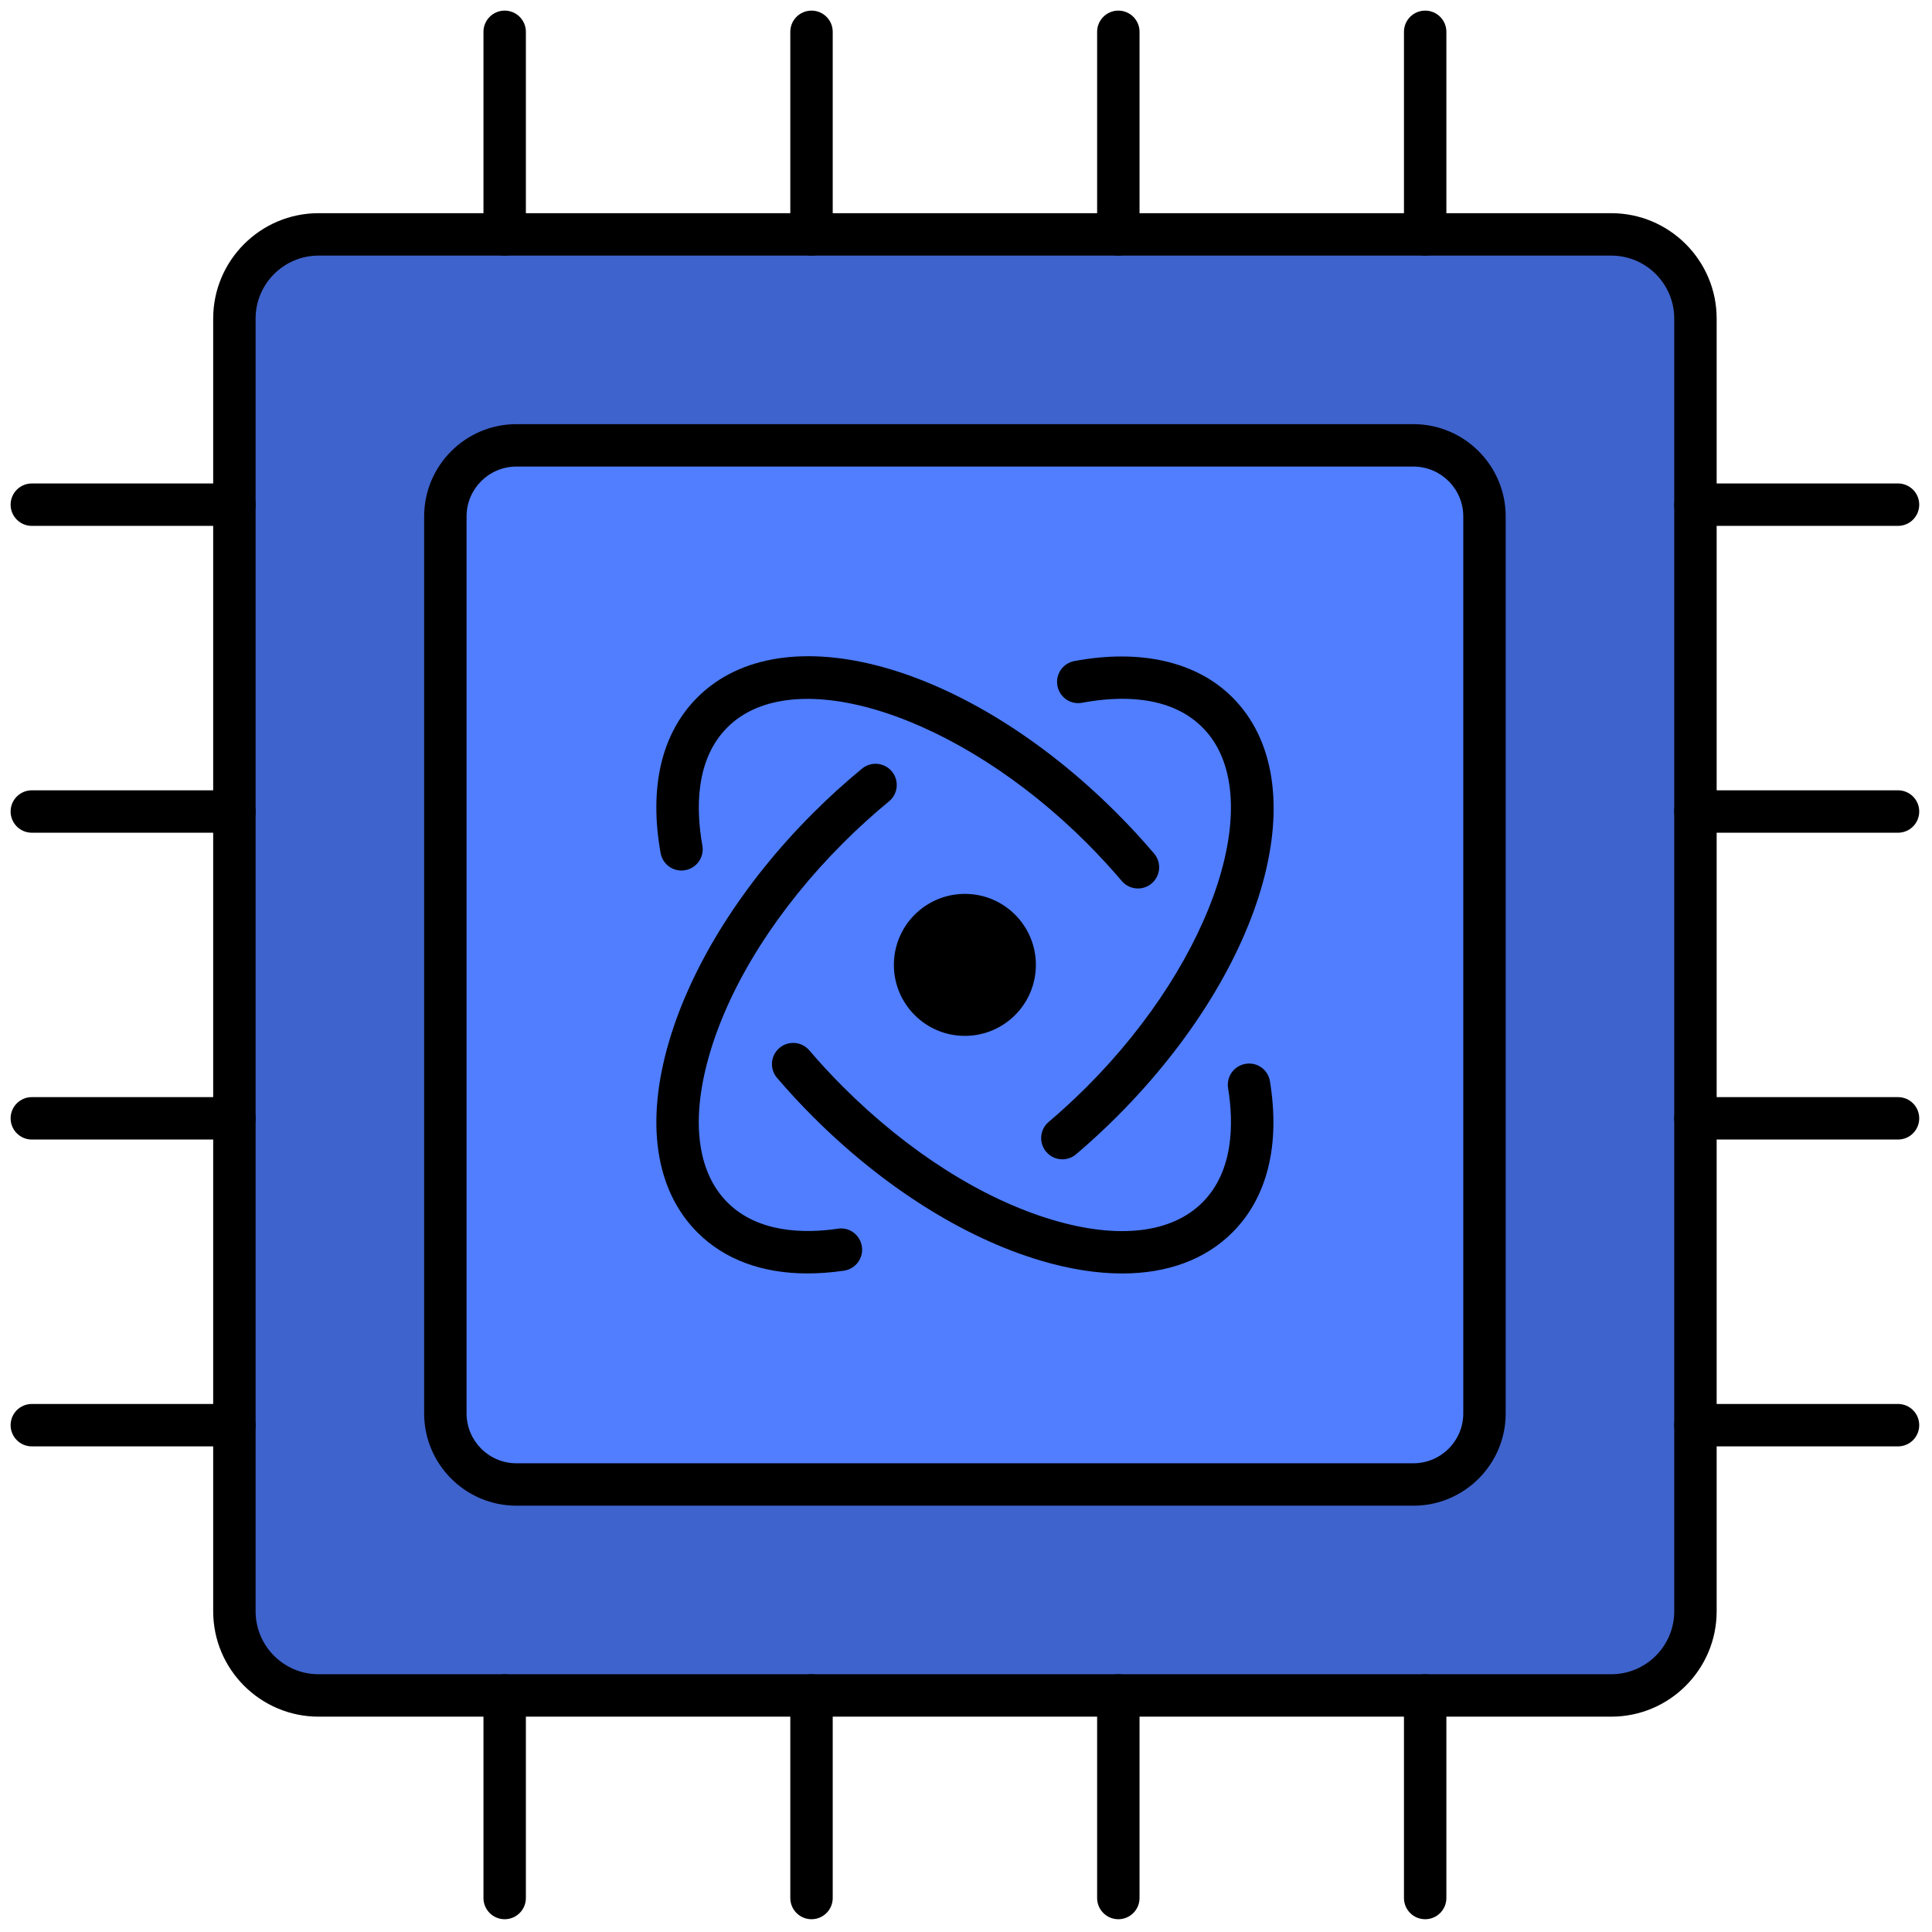 <svg xmlns="http://www.w3.org/2000/svg" xmlns:xlink="http://www.w3.org/1999/xlink" version="1.1" width="256" height="256" viewBox="0 0 256 256" xml:space="preserve">

<defs>
</defs>
<g style="stroke: none; stroke-width: 0; stroke-dasharray: none; stroke-linecap: butt; stroke-linejoin: miter; stroke-miterlimit: 10; fill: none; fill-rule: nonzero; opacity: 1;" transform="translate(1.407 1.407) scale(2.81 2.81)" >
	<path d="M 75.479 79.448 H 14.521 c -2.192 0 -3.969 -1.777 -3.969 -3.969 V 14.521 c 0 -2.192 1.777 -3.969 3.969 -3.969 h 60.958 c 2.192 0 3.969 1.777 3.969 3.969 v 60.958 C 79.448 77.671 77.671 79.448 75.479 79.448 z" style="stroke: none; stroke-width: 1; stroke-dasharray: none; stroke-linecap: butt; stroke-linejoin: miter; stroke-miterlimit: 10; fill: rgb(62,99,204); fill-rule: nonzero; opacity: 1;" transform=" matrix(1 0 0 1 0 0) " stroke-linecap="round" />
	<path d="M 66.15 69.5 H 23.85 c -1.85 0 -3.35 -1.5 -3.35 -3.35 V 23.85 c 0 -1.85 1.5 -3.35 3.35 -3.35 H 66.15 c 1.85 0 3.35 1.5 3.35 3.35 V 66.15 C 69.5 68 68 69.5 66.15 69.5 z" style="stroke: none; stroke-width: 1; stroke-dasharray: none; stroke-linecap: butt; stroke-linejoin: miter; stroke-miterlimit: 10; fill: rgb(80,126,255); fill-rule: nonzero; opacity: 1;" transform=" matrix(1 0 0 1 0 0) " stroke-linecap="round" />
	<circle cx="44.998" cy="44.998" r="3.348" style="stroke: none; stroke-width: 1; stroke-dasharray: none; stroke-linecap: butt; stroke-linejoin: miter; stroke-miterlimit: 10; fill: rgb(0,0,0); fill-rule: nonzero; opacity: 1;" transform="  matrix(1 0 0 1 0 0) "/>
	<path d="M 23.297 11.552 c -0.552 0 -1 -0.448 -1 -1 V 1 c 0 -0.552 0.448 -1 1 -1 s 1 0.448 1 1 v 9.552 C 24.297 11.104 23.85 11.552 23.297 11.552 z" style="stroke: none; stroke-width: 1; stroke-dasharray: none; stroke-linecap: butt; stroke-linejoin: miter; stroke-miterlimit: 10; fill: rgb(0,0,0); fill-rule: nonzero; opacity: 1;" transform=" matrix(1 0 0 1 0 0) " stroke-linecap="round" />
	<path d="M 23.297 90 c -0.552 0 -1 -0.447 -1 -1 v -9.552 c 0 -0.553 0.448 -1 1 -1 s 1 0.447 1 1 V 89 C 24.297 89.553 23.85 90 23.297 90 z" style="stroke: none; stroke-width: 1; stroke-dasharray: none; stroke-linecap: butt; stroke-linejoin: miter; stroke-miterlimit: 10; fill: rgb(0,0,0); fill-rule: nonzero; opacity: 1;" transform=" matrix(1 0 0 1 0 0) " stroke-linecap="round" />
	<path d="M 66.703 11.552 c -0.553 0 -1 -0.448 -1 -1 V 1 c 0 -0.552 0.447 -1 1 -1 s 1 0.448 1 1 v 9.552 C 67.703 11.104 67.256 11.552 66.703 11.552 z" style="stroke: none; stroke-width: 1; stroke-dasharray: none; stroke-linecap: butt; stroke-linejoin: miter; stroke-miterlimit: 10; fill: rgb(0,0,0); fill-rule: nonzero; opacity: 1;" transform=" matrix(1 0 0 1 0 0) " stroke-linecap="round" />
	<path d="M 66.703 90 c -0.553 0 -1 -0.447 -1 -1 v -9.552 c 0 -0.553 0.447 -1 1 -1 s 1 0.447 1 1 V 89 C 67.703 89.553 67.256 90 66.703 90 z" style="stroke: none; stroke-width: 1; stroke-dasharray: none; stroke-linecap: butt; stroke-linejoin: miter; stroke-miterlimit: 10; fill: rgb(0,0,0); fill-rule: nonzero; opacity: 1;" transform=" matrix(1 0 0 1 0 0) " stroke-linecap="round" />
	<path d="M 37.766 11.552 c -0.552 0 -1 -0.448 -1 -1 V 1 c 0 -0.552 0.448 -1 1 -1 s 1 0.448 1 1 v 9.552 C 38.766 11.104 38.318 11.552 37.766 11.552 z" style="stroke: none; stroke-width: 1; stroke-dasharray: none; stroke-linecap: butt; stroke-linejoin: miter; stroke-miterlimit: 10; fill: rgb(0,0,0); fill-rule: nonzero; opacity: 1;" transform=" matrix(1 0 0 1 0 0) " stroke-linecap="round" />
	<path d="M 37.766 90 c -0.552 0 -1 -0.447 -1 -1 v -9.552 c 0 -0.553 0.448 -1 1 -1 s 1 0.447 1 1 V 89 C 38.766 89.553 38.318 90 37.766 90 z" style="stroke: none; stroke-width: 1; stroke-dasharray: none; stroke-linecap: butt; stroke-linejoin: miter; stroke-miterlimit: 10; fill: rgb(0,0,0); fill-rule: nonzero; opacity: 1;" transform=" matrix(1 0 0 1 0 0) " stroke-linecap="round" />
	<path d="M 52.234 11.552 c -0.553 0 -1 -0.448 -1 -1 V 1 c 0 -0.552 0.447 -1 1 -1 s 1 0.448 1 1 v 9.552 C 53.234 11.104 52.787 11.552 52.234 11.552 z" style="stroke: none; stroke-width: 1; stroke-dasharray: none; stroke-linecap: butt; stroke-linejoin: miter; stroke-miterlimit: 10; fill: rgb(0,0,0); fill-rule: nonzero; opacity: 1;" transform=" matrix(1 0 0 1 0 0) " stroke-linecap="round" />
	<path d="M 52.234 90 c -0.553 0 -1 -0.447 -1 -1 v -9.552 c 0 -0.553 0.447 -1 1 -1 s 1 0.447 1 1 V 89 C 53.234 89.553 52.787 90 52.234 90 z" style="stroke: none; stroke-width: 1; stroke-dasharray: none; stroke-linecap: butt; stroke-linejoin: miter; stroke-miterlimit: 10; fill: rgb(0,0,0); fill-rule: nonzero; opacity: 1;" transform=" matrix(1 0 0 1 0 0) " stroke-linecap="round" />
	<path d="M 10.552 67.703 H 1 c -0.552 0 -1 -0.447 -1 -1 s 0.448 -1 1 -1 h 9.552 c 0.552 0 1 0.447 1 1 S 11.104 67.703 10.552 67.703 z" style="stroke: none; stroke-width: 1; stroke-dasharray: none; stroke-linecap: butt; stroke-linejoin: miter; stroke-miterlimit: 10; fill: rgb(0,0,0); fill-rule: nonzero; opacity: 1;" transform=" matrix(1 0 0 1 0 0) " stroke-linecap="round" />
	<path d="M 89 67.703 h -9.552 c -0.553 0 -1 -0.447 -1 -1 s 0.447 -1 1 -1 H 89 c 0.553 0 1 0.447 1 1 S 89.553 67.703 89 67.703 z" style="stroke: none; stroke-width: 1; stroke-dasharray: none; stroke-linecap: butt; stroke-linejoin: miter; stroke-miterlimit: 10; fill: rgb(0,0,0); fill-rule: nonzero; opacity: 1;" transform=" matrix(1 0 0 1 0 0) " stroke-linecap="round" />
	<path d="M 10.552 24.297 H 1 c -0.552 0 -1 -0.448 -1 -1 s 0.448 -1 1 -1 h 9.552 c 0.552 0 1 0.448 1 1 S 11.104 24.297 10.552 24.297 z" style="stroke: none; stroke-width: 1; stroke-dasharray: none; stroke-linecap: butt; stroke-linejoin: miter; stroke-miterlimit: 10; fill: rgb(0,0,0); fill-rule: nonzero; opacity: 1;" transform=" matrix(1 0 0 1 0 0) " stroke-linecap="round" />
	<path d="M 89 24.297 h -9.552 c -0.553 0 -1 -0.448 -1 -1 s 0.447 -1 1 -1 H 89 c 0.553 0 1 0.448 1 1 S 89.553 24.297 89 24.297 z" style="stroke: none; stroke-width: 1; stroke-dasharray: none; stroke-linecap: butt; stroke-linejoin: miter; stroke-miterlimit: 10; fill: rgb(0,0,0); fill-rule: nonzero; opacity: 1;" transform=" matrix(1 0 0 1 0 0) " stroke-linecap="round" />
	<path d="M 10.552 53.234 H 1 c -0.552 0 -1 -0.447 -1 -1 s 0.448 -1 1 -1 h 9.552 c 0.552 0 1 0.447 1 1 S 11.104 53.234 10.552 53.234 z" style="stroke: none; stroke-width: 1; stroke-dasharray: none; stroke-linecap: butt; stroke-linejoin: miter; stroke-miterlimit: 10; fill: rgb(0,0,0); fill-rule: nonzero; opacity: 1;" transform=" matrix(1 0 0 1 0 0) " stroke-linecap="round" />
	<path d="M 89 53.234 h -9.552 c -0.553 0 -1 -0.447 -1 -1 s 0.447 -1 1 -1 H 89 c 0.553 0 1 0.447 1 1 S 89.553 53.234 89 53.234 z" style="stroke: none; stroke-width: 1; stroke-dasharray: none; stroke-linecap: butt; stroke-linejoin: miter; stroke-miterlimit: 10; fill: rgb(0,0,0); fill-rule: nonzero; opacity: 1;" transform=" matrix(1 0 0 1 0 0) " stroke-linecap="round" />
	<path d="M 10.552 38.766 H 1 c -0.552 0 -1 -0.448 -1 -1 s 0.448 -1 1 -1 h 9.552 c 0.552 0 1 0.448 1 1 S 11.104 38.766 10.552 38.766 z" style="stroke: none; stroke-width: 1; stroke-dasharray: none; stroke-linecap: butt; stroke-linejoin: miter; stroke-miterlimit: 10; fill: rgb(0,0,0); fill-rule: nonzero; opacity: 1;" transform=" matrix(1 0 0 1 0 0) " stroke-linecap="round" />
	<path d="M 89 38.766 h -9.552 c -0.553 0 -1 -0.448 -1 -1 s 0.447 -1 1 -1 H 89 c 0.553 0 1 0.448 1 1 S 89.553 38.766 89 38.766 z" style="stroke: none; stroke-width: 1; stroke-dasharray: none; stroke-linecap: butt; stroke-linejoin: miter; stroke-miterlimit: 10; fill: rgb(0,0,0); fill-rule: nonzero; opacity: 1;" transform=" matrix(1 0 0 1 0 0) " stroke-linecap="round" />
	<path d="M 52.415 59.55 c -1.184 0.001 -2.474 -0.201 -3.843 -0.607 c -3.625 -1.077 -7.437 -3.485 -10.733 -6.781 c -0.59 -0.59 -1.161 -1.207 -1.698 -1.835 c -0.359 -0.419 -0.31 -1.051 0.11 -1.409 c 0.419 -0.359 1.051 -0.31 1.41 0.11 c 0.502 0.588 1.038 1.166 1.591 1.72 c 3.065 3.064 6.577 5.294 9.888 6.277 c 3.099 0.922 5.606 0.628 7.059 -0.824 c 1.482 -1.481 1.477 -3.748 1.211 -5.389 c -0.088 -0.546 0.282 -1.059 0.827 -1.147 c 0.555 -0.093 1.059 0.282 1.147 0.827 c 0.488 3.015 -0.125 5.478 -1.771 7.123 C 56.332 58.897 54.546 59.55 52.415 59.55 z" style="stroke: none; stroke-width: 1; stroke-dasharray: none; stroke-linecap: butt; stroke-linejoin: miter; stroke-miterlimit: 10; fill: rgb(0,0,0); fill-rule: nonzero; opacity: 1;" transform=" matrix(1 0 0 1 0 0) " stroke-linecap="round" />
	<path d="M 53.16 41.395 c -0.284 0 -0.565 -0.12 -0.763 -0.353 c -0.517 -0.607 -1.071 -1.209 -1.65 -1.789 c -6.072 -6.071 -13.833 -8.569 -16.948 -5.454 c -1.524 1.524 -1.482 3.873 -1.18 5.574 c 0.097 0.543 -0.265 1.063 -0.809 1.16 c -0.542 0.101 -1.063 -0.265 -1.16 -0.809 c -0.554 -3.111 0.045 -5.649 1.734 -7.338 c 4.015 -4.014 12.703 -1.62 19.776 5.454 c 0.617 0.618 1.209 1.259 1.76 1.908 c 0.358 0.421 0.307 1.052 -0.114 1.41 C 53.618 41.316 53.389 41.395 53.16 41.395 z" style="stroke: none; stroke-width: 1; stroke-dasharray: none; stroke-linecap: butt; stroke-linejoin: miter; stroke-miterlimit: 10; fill: rgb(0,0,0); fill-rule: nonzero; opacity: 1;" transform=" matrix(1 0 0 1 0 0) " stroke-linecap="round" />
	<path d="M 37.579 59.548 c -2.142 0 -3.916 -0.655 -5.193 -1.934 c -1.995 -1.995 -2.467 -5.206 -1.327 -9.042 c 1.077 -3.625 3.485 -7.437 6.781 -10.733 c 0.74 -0.74 1.517 -1.445 2.31 -2.097 c 0.426 -0.35 1.057 -0.289 1.408 0.138 c 0.35 0.427 0.289 1.057 -0.138 1.408 c -0.743 0.61 -1.471 1.271 -2.165 1.965 c -3.065 3.065 -5.294 6.577 -6.278 9.888 c -0.92 3.1 -0.628 5.606 0.824 7.059 c 1.441 1.442 3.63 1.47 5.207 1.239 c 0.547 -0.091 1.054 0.298 1.134 0.845 c 0.08 0.547 -0.299 1.055 -0.845 1.134 C 38.7 59.505 38.127 59.548 37.579 59.548 z" style="stroke: none; stroke-width: 1; stroke-dasharray: none; stroke-linecap: butt; stroke-linejoin: miter; stroke-miterlimit: 10; fill: rgb(0,0,0); fill-rule: nonzero; opacity: 1;" transform=" matrix(1 0 0 1 0 0) " stroke-linecap="round" />
	<path d="M 49.596 54.167 c -0.283 0 -0.564 -0.12 -0.762 -0.353 c -0.358 -0.421 -0.307 -1.052 0.114 -1.409 c 0.615 -0.523 1.221 -1.081 1.8 -1.659 c 6.07 -6.07 8.567 -13.832 5.452 -16.947 c -1.548 -1.546 -3.937 -1.485 -5.671 -1.162 c -0.553 0.105 -1.065 -0.257 -1.167 -0.799 c -0.101 -0.543 0.257 -1.065 0.8 -1.167 c 3.117 -0.582 5.766 0.025 7.452 1.713 c 4.016 4.016 1.62 12.702 -5.453 19.776 c -0.617 0.616 -1.262 1.211 -1.918 1.768 C 50.055 54.089 49.825 54.167 49.596 54.167 z" style="stroke: none; stroke-width: 1; stroke-dasharray: none; stroke-linecap: butt; stroke-linejoin: miter; stroke-miterlimit: 10; fill: rgb(0,0,0); fill-rule: nonzero; opacity: 1;" transform=" matrix(1 0 0 1 0 0) " stroke-linecap="round" />
	<path d="M 75.479 80.448 H 14.521 c -2.74 0 -4.969 -2.229 -4.969 -4.969 V 14.521 c 0 -2.74 2.229 -4.969 4.969 -4.969 h 60.958 c 2.74 0 4.969 2.229 4.969 4.969 v 60.958 C 80.448 78.22 78.22 80.448 75.479 80.448 z M 14.521 11.552 c -1.637 0 -2.969 1.332 -2.969 2.969 v 60.958 c 0 1.637 1.332 2.969 2.969 2.969 h 60.958 c 1.637 0 2.969 -1.332 2.969 -2.969 V 14.521 c 0 -1.637 -1.332 -2.969 -2.969 -2.969 H 14.521 z" style="stroke: none; stroke-width: 1; stroke-dasharray: none; stroke-linecap: butt; stroke-linejoin: miter; stroke-miterlimit: 10; fill: rgb(0,0,0); fill-rule: nonzero; opacity: 1;" transform=" matrix(1 0 0 1 0 0) " stroke-linecap="round" />
	<path d="M 66.149 70.5 H 23.85 c -2.398 0 -4.35 -1.951 -4.35 -4.351 V 23.85 c 0 -2.398 1.952 -4.35 4.35 -4.35 h 42.299 c 2.399 0 4.351 1.952 4.351 4.35 v 42.299 C 70.5 68.549 68.549 70.5 66.149 70.5 z M 23.85 21.5 c -1.296 0 -2.35 1.054 -2.35 2.35 v 42.299 c 0 1.296 1.054 2.351 2.35 2.351 h 42.299 c 1.296 0 2.351 -1.055 2.351 -2.351 V 23.85 c 0 -1.296 -1.055 -2.35 -2.351 -2.35 H 23.85 z" style="stroke: none; stroke-width: 1; stroke-dasharray: none; stroke-linecap: butt; stroke-linejoin: miter; stroke-miterlimit: 10; fill: rgb(0,0,0); fill-rule: nonzero; opacity: 1;" transform=" matrix(1 0 0 1 0 0) " stroke-linecap="round" />
</g>
</svg>